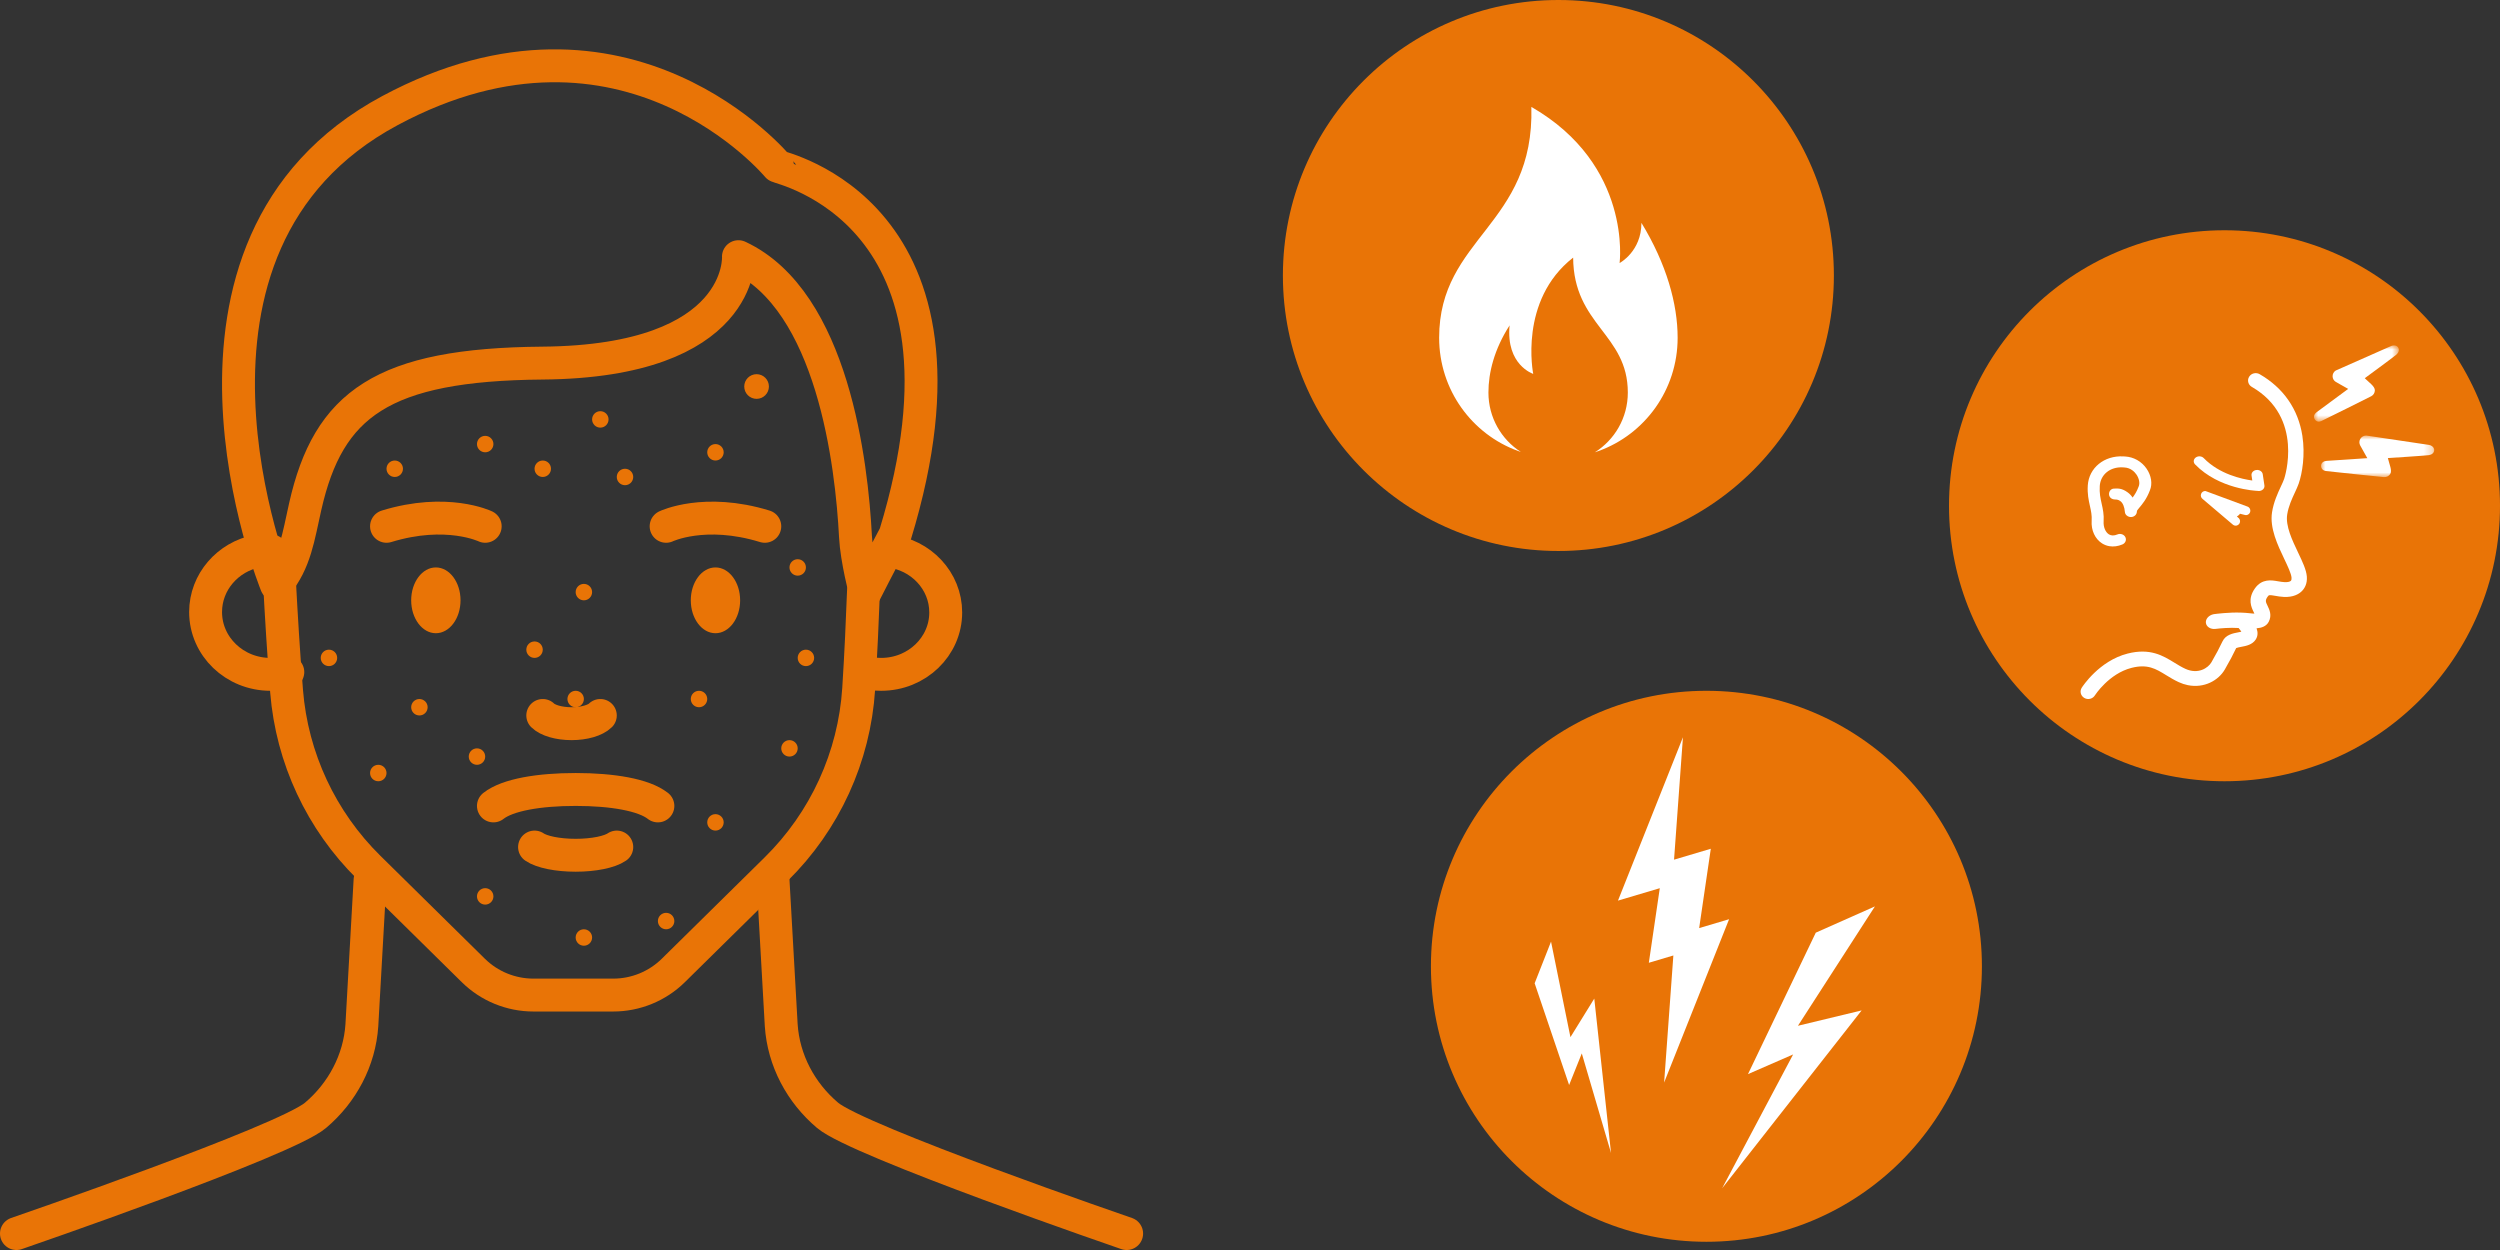 <?xml version="1.0" encoding="UTF-8"?>
<svg width="304px" height="152px" viewBox="0 0 304 152" version="1.1" xmlns="http://www.w3.org/2000/svg" xmlns:xlink="http://www.w3.org/1999/xlink">
    <rect x="0" y="0" width="304" height="152" fill="#333333" stroke="none"/>
    <title>Group 8</title>
    <defs>
        <polygon id="path-1" points="0 0 10.32 0 10.32 9.275 0 9.275"></polygon>
        <polygon id="path-3" points="0 0 13.76 0 13.76 5.059 0 5.059"></polygon>
    </defs>
    <g id="Page-1" stroke="none" stroke-width="1" fill="none" fill-rule="evenodd">
        <g id="Landing-Soolantra" transform="translate(-171, -3594)">
            <g id="Group-8" transform="translate(173, 3594)">
                <g id="Group-73" transform="translate(0, 8)">
                    <path d="M0,142 C0,142 32.619,130.789 36.361,127.629 C39.622,124.874 41.723,120.934 42.003,116.665 C42.005,116.636 42.006,116.607 42.008,116.578 L43,99" id="Stroke-1" stroke="#E97406" stroke-width="4" stroke-linecap="round" stroke-linejoin="round"></path>
                    <path d="M92,99 L92.992,116.578 C92.994,116.607 92.995,116.635 92.997,116.664 C93.277,120.934 95.377,124.874 98.639,127.628 C102.381,130.789 135,142 135,142" id="Stroke-3" stroke="#E97406" stroke-width="4" stroke-linecap="round" stroke-linejoin="round"></path>
                    <path d="M33,73.723 C32.326,73.904 31.615,74 30.881,74 C26.528,74 23,70.608 23,66.423 C23,62.761 25.702,59.706 29.293,59 L31.002,59" id="Stroke-5" stroke="#E97406" stroke-width="4" stroke-linecap="round" stroke-linejoin="round"></path>
                    <path d="M31.605,63.102 C31.605,63.102 14.789,21.874 45.427,5.445 C74.154,-9.957 92.55,12.21 92.55,12.21 C92.579,12.421 118.878,17.688 106.851,57.013 C105.058,60.373 103.216,64 103.216,64 C103.216,64 102.167,59.981 102.028,57.264 C101.578,48.476 99.283,28.571 87.794,23.211 C87.794,23.211 88.558,35.943 63.978,36.152 C44.514,36.317 37.933,41.113 35.114,53.6 C34.292,57.237 33.9,60.354 31.605,63.102" id="Stroke-7" stroke="#E97406" stroke-width="4" stroke-linecap="round" stroke-linejoin="round"></path>
                    <path d="M106.091,59 C109.983,59.445 113,62.621 113,66.473 C113,70.63 109.486,74 105.152,74 C104.405,74 103.684,73.9 103,73.714" id="Stroke-9" stroke="#E97406" stroke-width="4" stroke-linecap="round" stroke-linejoin="round"></path>
                    <path d="M54,65 C54,67.209 52.657,69 51,69 C49.343,69 48,67.209 48,65 C48,62.791 49.343,61 51,61 C52.657,61 54,62.791 54,65" id="Fill-11" fill="#E97406"></path>
                    <path d="M88,65 C88,67.209 86.657,69 85,69 C83.343,69 82,67.209 82,65 C82,62.791 83.343,61 85,61 C86.657,61 88,62.791 88,65" id="Fill-13" fill="#E97406"></path>
                    <path d="M78,90 C76.286,88.647 72.455,88 68,88 C63.545,88 59.714,88.647 58,90" id="Stroke-15" stroke="#E97406" stroke-width="4" stroke-linecap="round" stroke-linejoin="round"></path>
                    <path d="M64,79 C64.6,79.59 65.941,80 67.5,80 C69.059,80 70.4,79.59 71,79" id="Stroke-17" stroke="#E97406" stroke-width="4" stroke-linecap="round" stroke-linejoin="round"></path>
                    <path d="M63,95 C63.857,95.59 65.773,96 68,96 C70.227,96 72.143,95.59 73,95" id="Stroke-19" stroke="#E97406" stroke-width="4" stroke-linecap="round" stroke-linejoin="round"></path>
                    <path d="M103,63.884 C102.874,67.25 102.683,71.586 102.417,75.747 C101.888,84.04 98.309,91.846 92.383,97.684 L79.878,110.006 C77.93,111.924 75.304,113 72.567,113 L62.867,113 C60.13,113 57.503,111.924 55.556,110.006 L42.847,97.483 C37.052,91.773 33.506,84.179 32.851,76.079 C32.477,71.445 32.188,66.555 32,63" id="Stroke-21" stroke="#E97406" stroke-width="4" stroke-linecap="round" stroke-linejoin="round"></path>
                    <path d="M79,56 C79,56 83.677,53.75 91,56" id="Stroke-23" stroke="#E97406" stroke-width="4" stroke-linecap="round" stroke-linejoin="round"></path>
                    <path d="M57,56 C57,56 52.323,53.75 45,56" id="Stroke-25" stroke="#E97406" stroke-width="4" stroke-linecap="round" stroke-linejoin="round"></path>
                    <path d="M50,78 C50,78.552 49.552,79 49,79 C48.448,79 48,78.552 48,78 C48,77.448 48.448,77 49,77 C49.552,77 50,77.448 50,78" id="Fill-27" fill="#E97406"></path>
                    <path d="M70,64 C70,64.552 69.552,65 69,65 C68.448,65 68,64.552 68,64 C68,63.448 68.448,63 69,63 C69.552,63 70,63.448 70,64" id="Fill-29" fill="#E97406"></path>
                    <path d="M64,71 C64,71.552 63.552,72 63,72 C62.448,72 62,71.552 62,71 C62,70.448 62.448,70 63,70 C63.552,70 64,70.448 64,71" id="Fill-31" fill="#E97406"></path>
                    <path d="M69,77 C69,77.552 68.552,78 68,78 C67.448,78 67,77.552 67,77 C67,76.448 67.448,76 68,76 C68.552,76 69,76.448 69,77" id="Fill-33" fill="#E97406"></path>
                    <path d="M58,46 C58,46.552 57.552,47 57,47 C56.448,47 56,46.552 56,46 C56,45.448 56.448,45 57,45 C57.552,45 58,45.448 58,46" id="Fill-35" fill="#E97406"></path>
                    <path d="M65,49 C65,49.552 64.552,50 64,50 C63.448,50 63,49.552 63,49 C63,48.448 63.448,48 64,48 C64.552,48 65,48.448 65,49" id="Fill-37" fill="#E97406"></path>
                    <path d="M72,43 C72,43.552 71.552,44 71,44 C70.448,44 70,43.552 70,43 C70,42.448 70.448,42 71,42 C71.552,42 72,42.448 72,43" id="Fill-39" fill="#E97406"></path>
                    <path d="M86,47 C86,47.552 85.552,48 85,48 C84.448,48 84,47.552 84,47 C84,46.448 84.448,46 85,46 C85.552,46 86,46.448 86,47" id="Fill-41" fill="#E97406"></path>
                    <path d="M91,39 C91,39.552 90.552,40 90,40 C89.448,40 89,39.552 89,39 C89,38.448 89.448,38 90,38 C90.552,38 91,38.448 91,39" id="Fill-43" fill="#E97406"></path>
                    <path d="M91,39 C91,39.552 90.552,40 90,40 C89.448,40 89,39.552 89,39 C89,38.448 89.448,38 90,38 C90.552,38 91,38.448 91,39 Z" id="Stroke-45" stroke="#E97406"></path>
                    <path d="M97,72 C97,72.552 96.552,73 96,73 C95.448,73 95,72.552 95,72 C95,71.448 95.448,71 96,71 C96.552,71 97,71.448 97,72" id="Fill-47" fill="#E97406"></path>
                    <path d="M84,77 C84,77.552 83.552,78 83,78 C82.448,78 82,77.552 82,77 C82,76.448 82.448,76 83,76 C83.552,76 84,76.448 84,77" id="Fill-49" fill="#E97406"></path>
                    <path d="M45,86 C45,86.552 44.552,87 44,87 C43.448,87 43,86.552 43,86 C43,85.448 43.448,85 44,85 C44.552,85 45,85.448 45,86" id="Fill-51" fill="#E97406"></path>
                    <path d="M39,72 C39,72.552 38.552,73 38,73 C37.448,73 37,72.552 37,72 C37,71.448 37.448,71 38,71 C38.552,71 39,71.448 39,72" id="Fill-53" fill="#E97406"></path>
                    <path d="M95,83 C95,83.552 94.552,84 94,84 C93.448,84 93,83.552 93,83 C93,82.448 93.448,82 94,82 C94.552,82 95,82.448 95,83" id="Fill-55" fill="#E97406"></path>
                    <path d="M86,92 C86,92.552 85.552,93 85,93 C84.448,93 84,92.552 84,92 C84,91.448 84.448,91 85,91 C85.552,91 86,91.448 86,92" id="Fill-57" fill="#E97406"></path>
                    <path d="M96,61 C96,61.552 95.552,62 95,62 C94.448,62 94,61.552 94,61 C94,60.448 94.448,60 95,60 C95.552,60 96,60.448 96,61" id="Fill-59" fill="#E97406"></path>
                    <path d="M80,104 C80,104.552 79.552,105 79,105 C78.448,105 78,104.552 78,104 C78,103.448 78.448,103 79,103 C79.552,103 80,103.448 80,104" id="Fill-61" fill="#E97406"></path>
                    <path d="M70,106 C70,106.552 69.552,107 69,107 C68.448,107 68,106.552 68,106 C68,105.448 68.448,105 69,105 C69.552,105 70,105.448 70,106" id="Fill-63" fill="#E97406"></path>
                    <path d="M58,101 C58,101.552 57.552,102 57,102 C56.448,102 56,101.552 56,101 C56,100.448 56.448,100 57,100 C57.552,100 58,100.448 58,101" id="Fill-65" fill="#E97406"></path>
                    <path d="M57,84 C57,84.552 56.552,85 56,85 C55.448,85 55,84.552 55,84 C55,83.448 55.448,83 56,83 C56.552,83 57,83.448 57,84" id="Fill-67" fill="#E97406"></path>
                    <path d="M75,50 C75,50.552 74.552,51 74,51 C73.448,51 73,50.552 73,50 C73,49.448 73.448,49 74,49 C74.552,49 75,49.448 75,50" id="Fill-69" fill="#E97406"></path>
                    <path d="M47,49 C47,49.552 46.552,50 46,50 C45.448,50 45,49.552 45,49 C45,48.448 45.448,48 46,48 C46.552,48 47,48.448 47,49" id="Fill-71" fill="#E97406"></path>
                </g>
                <g id="Group-19" transform="translate(171.786, 83.799)">
                    <circle id="Oval" fill="#E97406" cx="33.714" cy="33.701" r="33.5"></circle>
                    <g id="Group-4" transform="translate(13.214, 6.201)" fill="#FFFFFF">
                        <polygon id="Fill-1" points="17.646 -0.348 9.746 19.515 14.83 18.004 13.498 27.073 16.481 26.186 15.357 41.638 23.258 21.775 19.618 22.856 21.034 13.208 16.564 14.536"></polygon>
                        <polygon id="Fill-2" points="33.798 23.413 25.554 40.614 31.045 38.219 22.413 54.491 39.376 32.866 31.629 34.733 40.991 20.217"></polygon>
                        <polygon id="Fill-3" points="-0.387 29.566 3.804 41.94 5.346 38.094 8.902 50.207 6.864 31.427 3.965 36.118 1.606 24.501"></polygon>
                    </g>
                </g>
                <g id="Group-11" transform="translate(234.584, 27.714)">
                    <circle id="Oval-Copy" fill="#E97406" cx="33.916" cy="33.786" r="33.5"></circle>
                    <g id="Group-17" transform="translate(16.416, 14.286)">
                        <path d="M27.511,28.101 C27.444,27.281 26.988,26.325 26.461,25.217 C25.73,23.684 24.902,21.947 25.124,20.558 C25.286,19.551 25.696,18.668 26.058,17.889 C26.236,17.504 26.406,17.14 26.523,16.802 C26.953,15.563 27.327,13.296 26.967,10.986 C26.464,7.76 24.669,5.172 21.776,3.501 C21.334,3.245 20.761,3.384 20.496,3.81 C20.231,4.235 20.375,4.788 20.816,5.043 C27.256,8.763 24.78,16.158 24.754,16.232 C24.666,16.486 24.522,16.795 24.355,17.154 C23.965,17.993 23.48,19.036 23.281,20.283 C22.973,22.207 23.967,24.292 24.766,25.968 C25.181,26.839 25.61,27.741 25.651,28.241 C25.661,28.369 25.655,28.541 25.564,28.63 C25.446,28.747 25.161,28.806 24.801,28.789 C24.528,28.776 24.26,28.728 23.999,28.683 C23.225,28.546 22.055,28.34 21.2,29.546 C20.279,30.845 20.762,31.84 21.05,32.435 C21.076,32.489 21.108,32.554 21.136,32.616 C20.886,32.621 20.238,32.51 19.495,32.494 C18.03,32.442 16.464,32.648 16.261,32.674 C16.208,32.681 16.157,32.691 16.108,32.703 C15.575,32.835 15.194,33.265 15.234,33.719 C15.278,34.216 15.81,34.553 16.42,34.473 C16.911,34.409 18.189,34.292 19.212,34.366 C19.348,34.525 19.468,34.685 19.547,34.815 C19.426,34.844 19.286,34.87 19.176,34.891 C18.526,35.013 17.637,35.18 17.253,35.998 C16.887,36.775 16.498,37.51 15.909,38.534 C15.512,39.221 14.301,40.045 12.735,39.326 C12.273,39.114 11.852,38.855 11.407,38.582 C10.025,37.734 8.46,36.773 5.713,37.475 C2.243,38.362 0.222,41.499 0.137,41.632 C-0.132,42.056 0.007,42.609 0.447,42.868 C0.54,42.923 0.64,42.96 0.741,42.981 C1.116,43.057 1.517,42.903 1.729,42.569 C1.746,42.543 3.436,39.917 6.191,39.213 C8.148,38.713 9.144,39.325 10.405,40.099 C10.878,40.389 11.367,40.69 11.933,40.949 C12.308,41.122 12.679,41.241 13.042,41.315 C15.027,41.717 16.772,40.741 17.54,39.405 C18.131,38.378 18.547,37.595 18.922,36.804 C19.045,36.748 19.346,36.691 19.533,36.656 C20.129,36.544 20.871,36.404 21.287,35.779 C21.58,35.339 21.564,34.858 21.399,34.402 C21.989,34.356 22.579,34.17 22.87,33.622 C23.296,32.82 22.961,32.13 22.74,31.673 C22.507,31.193 22.42,31.013 22.74,30.561 C22.895,30.342 22.912,30.319 23.664,30.452 C23.968,30.505 24.313,30.566 24.707,30.585 C25.879,30.642 26.547,30.235 26.902,29.884 C27.219,29.569 27.584,29.003 27.511,28.101" id="Fill-1" fill="#FFFFFF"></path>
                        <path d="M20.283,19.595 L15.181,17.707 C14.946,17.693 14.73,17.839 14.651,18.062 C14.572,18.286 14.648,18.535 14.839,18.675 L18.544,21.819 C18.685,21.921 18.858,21.945 19.012,21.899 C19.12,21.866 19.218,21.799 19.289,21.701 C19.462,21.462 19.41,21.126 19.172,20.952 L19.006,20.802 C19.138,20.721 19.303,20.613 19.377,20.469 L19.932,20.608 C20.209,20.706 20.513,20.558 20.61,20.278 C20.707,19.998 20.561,19.693 20.283,19.595" id="Fill-3" fill="#FFFFFF"></path>
                        <path d="M5.403,13.508 L5.204,13.498 C2.874,13.371 1.013,14.887 0.875,17.023 C0.808,18.057 0.981,18.835 1.134,19.522 C1.27,20.135 1.388,20.664 1.346,21.327 C1.271,22.486 1.759,23.541 2.619,24.081 C2.889,24.25 3.183,24.361 3.491,24.415 C3.996,24.502 4.541,24.432 5.086,24.203 C5.452,24.049 5.612,23.652 5.444,23.317 C5.277,22.981 4.844,22.834 4.478,22.987 C4.073,23.157 3.725,23.154 3.443,22.977 C3.016,22.709 2.758,22.078 2.801,21.406 C2.856,20.568 2.707,19.9 2.563,19.254 C2.415,18.589 2.275,17.961 2.331,17.102 C2.421,15.704 3.593,14.75 5.118,14.832 L5.316,14.843 C6.11,14.886 6.576,15.395 6.784,15.694 C7.12,16.179 7.233,16.763 7.065,17.149 C7.061,17.16 7.057,17.17 7.053,17.181 C6.839,17.758 6.572,18.177 6.324,18.504 C6.165,18.262 5.971,18.055 5.741,17.885 C4.972,17.316 4.497,17.407 4.029,17.415 C3.294,17.468 3.174,18.73 4.226,18.74 C4.228,18.74 4.229,18.74 4.23,18.741 C4.305,18.738 4.588,18.743 4.841,18.938 C5.145,19.173 5.334,19.629 5.387,20.257 C5.414,20.565 5.663,20.808 5.979,20.862 C6.041,20.873 6.105,20.876 6.171,20.872 C6.553,20.845 6.843,20.552 6.843,20.206 C6.864,20.158 6.879,20.107 6.887,20.054 C6.927,19.988 7.042,19.853 7.136,19.742 C7.493,19.321 8.032,18.686 8.428,17.626 C8.761,16.839 8.604,15.826 8.015,14.977 C7.407,14.101 6.455,13.565 5.403,13.508" id="Fill-5" fill="#FFFFFF"></path>
                        <path d="M4.607,18.946 C4.587,18.946 4.575,18.947 4.572,18.947 C4.572,18.947 5.26,19.057 4.607,18.946" id="Fill-7" fill="#FFFFFF"></path>
                        <path d="M22.149,15.664 C22.1,15.338 21.755,15.108 21.38,15.15 C21.004,15.192 20.738,15.491 20.787,15.818 L20.879,16.43 C19.627,16.26 16.881,15.673 14.972,13.703 C14.728,13.451 14.295,13.418 14.004,13.63 C13.714,13.842 13.677,14.218 13.921,14.47 C16.836,17.48 21.299,17.682 21.487,17.689 C21.495,17.689 21.503,17.689 21.511,17.689 C21.563,17.7 21.617,17.706 21.673,17.706 C21.702,17.706 21.732,17.704 21.762,17.701 C22.138,17.658 22.403,17.36 22.354,17.033 L22.149,15.664 Z" id="Fill-9" fill="#FFFFFF"></path>
                        <g id="Group-13" transform="translate(28.38, 0)">
                            <mask id="mask-2" fill="white">
                                <use xlink:href="#path-1"></use>
                            </mask>
                            <g id="Clip-12"></g>
                            <path d="M0.874,9.207 C1.048,9.147 6.977,6.173 6.977,6.173 C7.236,6.036 7.396,5.765 7.404,5.468 C7.41,5.24 7.231,4.975 6.997,4.752 L6.175,3.99 C6.175,3.99 9.796,1.333 10.043,1.103 C10.291,0.874 10.412,0.548 10.238,0.26 C10.063,-0.027 9.669,-0.05 9.411,0.063 C9.152,0.175 2.638,3.06 2.638,3.06 C2.399,3.211 2.257,3.479 2.263,3.765 C2.27,4.051 2.425,4.312 2.671,4.451 L4.159,5.291 C4.159,5.291 0.614,7.906 0.323,8.122 C0.033,8.339 -0.086,8.646 0.067,8.945 C0.155,9.121 0.317,9.233 0.494,9.266 C0.619,9.289 0.7,9.266 0.874,9.207" id="Fill-11" fill="#FFFFFF" mask="url(#mask-2)"></path>
                        </g>
                        <g id="Group-16" transform="translate(29.24, 10.961)">
                            <mask id="mask-4" fill="white">
                                <use xlink:href="#path-3"></use>
                            </mask>
                            <g id="Clip-15"></g>
                            <path d="M13.134,1.141 C12.844,1.096 5.493,0 5.493,0 C5.199,-0.001 4.926,0.151 4.777,0.4 C4.627,0.65 4.622,0.959 4.764,1.213 L5.625,2.752 C5.625,2.752 1.054,3.053 0.679,3.08 C0.303,3.107 0.03,3.305 0.002,3.646 C-0.015,3.846 0.067,4.031 0.206,4.156 C0.305,4.244 0.388,4.27 0.575,4.314 C0.762,4.358 7.643,5.056 7.643,5.056 C7.947,5.081 8.237,4.936 8.406,4.685 C8.536,4.492 8.522,4.167 8.435,3.846 L8.123,2.74 C8.123,2.74 12.783,2.444 13.128,2.382 C13.473,2.321 13.758,2.108 13.76,1.765 C13.762,1.422 13.425,1.187 13.134,1.141" id="Fill-14" fill="#FFFFFF" mask="url(#mask-4)"></path>
                        </g>
                    </g>
                </g>
                <g id="Group-14" transform="translate(154, 0)">
                    <circle id="Oval-Copy-2" fill="#E97406" cx="33.5" cy="33.5" r="33.5"></circle>
                    <path d="M43.598,27.098 C43.598,30.585 40.943,31.987 40.943,31.987 C40.943,31.987 42.505,20.073 30.214,13 C30.6,27.418 19,28.866 19,41.074 C19,47.423 23.013,52.826 28.62,54.847 C28.724,54.884 28.829,54.921 28.935,54.956 C26.566,53.441 24.993,50.773 24.993,47.735 C24.993,45.326 25.685,42.497 27.567,39.566 C27.104,44.388 30.441,45.465 30.441,45.465 C30.441,45.465 28.626,36.536 35.294,31.326 C35.354,39.561 41.943,40.599 41.943,47.735 C41.943,50.802 40.341,53.493 37.934,55 C38.086,54.951 38.237,54.898 38.387,54.844 C43.991,52.822 48,47.42 48,41.074 C48,36.953 46.655,32.113 43.598,27.098" id="Fill-1" fill="#FFFFFF"></path>
                </g>
            </g>
        </g>
    </g>
</svg>